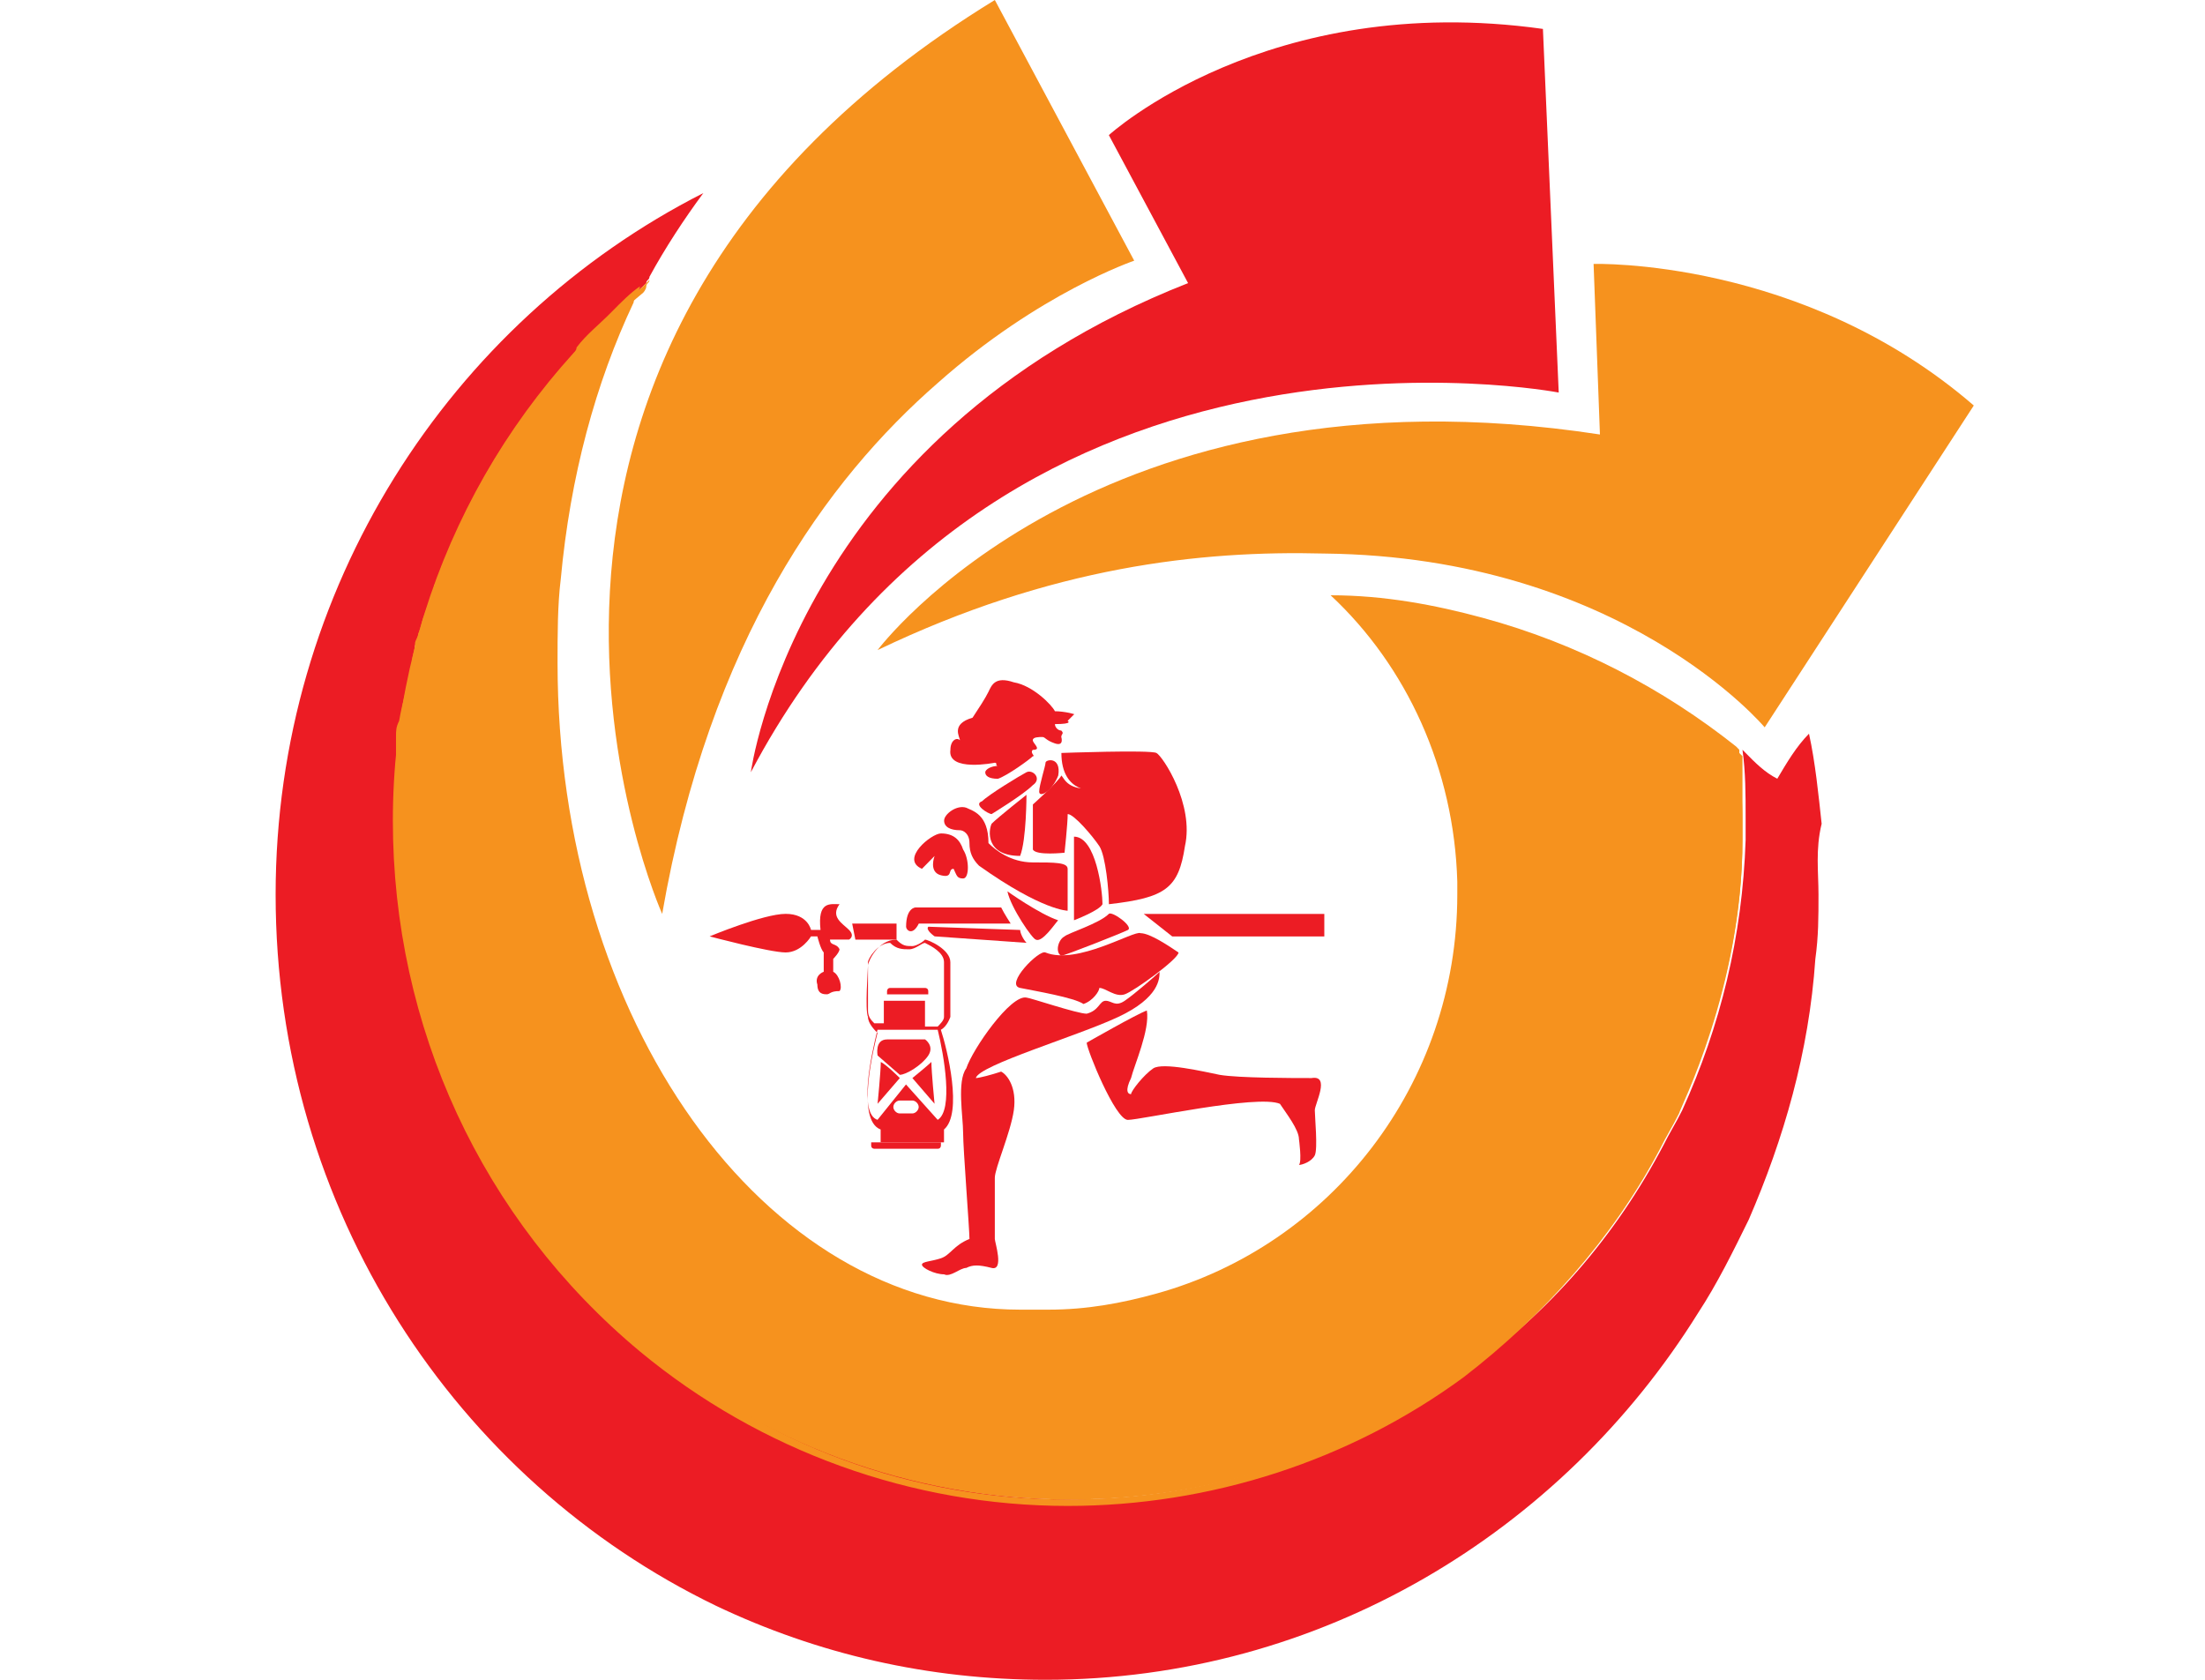 <svg xmlns="http://www.w3.org/2000/svg" width="42" height="32" viewBox="0 0 42 32" fill="none">
<path d="M34.638 17.042C34.638 17.471 34.638 17.839 34.578 18.268C34.457 20.046 33.974 21.701 33.31 23.233C33.009 23.846 32.707 24.459 32.345 25.011C29.75 29.18 25.164 32 19.914 32C17.681 32 15.569 31.509 13.638 30.59C8.69 28.199 5.25 23.049 5.25 17.042C5.25 11.218 8.569 6.13 13.397 3.678C13.034 4.168 12.672 4.72 12.371 5.272C12.371 5.333 12.31 5.333 12.31 5.394C12.129 5.578 11.948 5.701 11.767 5.885C11.526 6.069 11.345 6.314 11.103 6.559C11.043 6.62 10.983 6.682 10.983 6.743C10.922 6.804 10.862 6.865 10.862 6.927L10.621 7.172C10.44 7.356 10.319 7.54 10.198 7.724C9.595 8.521 9.112 9.44 8.69 10.36C8.629 10.482 8.629 10.544 8.569 10.666C8.509 10.789 8.509 10.912 8.448 10.973C8.267 11.095 8.267 11.157 8.267 11.218L8.086 11.77C8.026 11.892 8.026 12.015 7.966 12.137C7.966 12.199 7.905 12.26 7.905 12.321C7.905 12.444 7.845 12.567 7.845 12.689C7.784 12.996 7.664 13.364 7.664 13.731C7.664 13.854 7.664 13.915 7.603 14.038V15.57C7.603 19.616 9.414 23.233 12.31 25.624C14.543 27.463 17.379 28.567 20.457 28.567C23.233 28.567 25.828 27.647 27.94 26.114C29.509 25.011 30.776 23.54 31.681 21.823C31.802 21.578 31.922 21.394 32.043 21.149C32.767 19.555 33.19 17.839 33.25 16V15.57C33.25 15.141 33.25 14.712 33.19 14.283L33.25 14.344C33.431 14.528 33.612 14.712 33.853 14.835C34.035 14.528 34.215 14.222 34.457 13.977C34.578 14.528 34.638 15.141 34.698 15.693C34.578 16.183 34.638 16.613 34.638 17.042Z" fill="#EC1C24"></path>
<path d="M33.189 15.57V15.999C33.189 18.635 32.103 20.842 31.983 21.149C31.862 21.394 31.741 21.578 31.62 21.823C30.715 23.539 29.388 25.011 27.879 26.114C25.767 27.647 23.172 28.566 20.396 28.566C17.319 28.566 14.482 27.463 12.25 25.624C9.353 23.233 7.543 19.616 7.543 15.57V14.037C7.543 13.915 7.543 13.854 7.603 13.731C7.664 13.363 7.784 12.995 7.845 12.627C7.845 12.505 7.905 12.382 7.905 12.26C7.905 12.198 7.965 12.137 7.965 12.076C8.026 11.953 8.026 11.831 8.086 11.708C8.146 11.524 8.207 11.401 8.267 11.217C8.267 11.156 8.327 11.095 8.327 11.034C8.388 10.911 8.388 10.788 8.448 10.727C8.508 10.604 8.508 10.543 8.569 10.421C8.991 9.44 9.474 8.582 10.077 7.785C10.198 7.601 10.379 7.417 10.5 7.233C10.56 7.172 10.62 7.049 10.741 6.988C10.802 6.926 10.802 6.865 10.862 6.804C10.922 6.742 10.982 6.681 10.982 6.62C11.164 6.375 11.405 6.191 11.646 5.946C11.827 5.762 12.008 5.578 12.189 5.455C12.189 5.516 12.129 5.578 12.129 5.578C12.129 5.639 12.069 5.7 12.069 5.762C11.345 7.294 10.862 9.072 10.681 11.034C10.62 11.524 10.62 12.076 10.62 12.627C10.62 19.432 14.543 24.949 19.431 24.949H19.974C20.698 24.949 21.362 24.827 22.026 24.643C25.345 23.723 27.758 20.658 27.758 17.041V16.796C27.698 14.65 26.793 12.689 25.345 11.34C26.37 11.34 27.336 11.524 28.241 11.769C30.052 12.26 31.681 13.118 33.069 14.221L33.129 14.283C33.129 14.712 33.189 15.141 33.189 15.57Z" fill="#F6921E"></path>
<path d="M33.19 15.57V15.999C33.19 18.819 31.983 21.148 31.983 21.209C31.862 21.455 31.741 21.639 31.621 21.884C30.716 23.6 29.388 25.072 27.879 26.236C25.707 27.83 23.052 28.688 20.336 28.688C17.379 28.688 14.483 27.646 12.19 25.746C9.172 23.232 7.483 19.554 7.483 15.631C7.483 11.707 9.233 7.968 12.25 5.455L12.371 5.332C12.371 5.393 12.31 5.393 12.31 5.455C12.31 5.516 12.25 5.577 12.25 5.577C9.293 8.029 7.664 11.707 7.664 15.57C7.664 19.493 9.354 23.11 12.371 25.623C14.543 27.524 17.379 28.566 20.336 28.566C23.052 28.566 25.586 27.707 27.819 26.114C29.328 25.01 30.655 23.478 31.56 21.823C31.681 21.577 31.802 21.393 31.922 21.148C31.922 21.148 33.19 18.757 33.129 15.999V15.57C33.129 15.14 33.129 14.711 33.069 14.344V14.282L33.129 14.344L33.19 14.405V15.57Z" fill="#F6921E"></path>
<path d="M29.69 7.478C29.69 7.478 19.19 5.455 14.302 14.711C14.302 14.711 15.147 8.336 22.63 5.393L21.121 2.574C21.121 2.574 24.139 -0.185 29.389 0.551L29.69 7.478Z" fill="#EC1C24"></path>
<path d="M16.716 12.384C16.716 12.384 20.88 6.806 30.475 8.277L30.354 5.028C30.354 5.028 34.337 4.906 37.596 7.725L33.613 13.856C33.613 13.856 30.897 10.607 25.225 10.545C22.872 10.484 20.035 10.791 16.716 12.384Z" fill="#F6921E"></path>
<path d="M18.948 14.53C18.948 14.53 18.042 14.714 18.103 14.285C18.103 14.101 18.224 14.04 18.284 14.101C18.284 14.04 18.103 13.794 18.525 13.672C18.646 13.488 18.767 13.304 18.827 13.181C18.887 13.059 18.948 12.875 19.31 12.998C19.672 13.059 20.034 13.427 20.094 13.549C20.275 13.549 20.517 13.611 20.456 13.611L20.335 13.733C20.335 13.733 20.456 13.794 20.094 13.794C20.094 13.856 20.154 13.917 20.215 13.917C20.275 13.978 20.215 13.978 20.215 14.04C20.215 14.04 20.275 14.223 20.094 14.162C19.913 14.101 19.913 14.04 19.853 14.04C19.792 14.04 19.672 14.04 19.672 14.101C19.672 14.162 19.853 14.285 19.672 14.285C19.611 14.346 19.732 14.407 19.672 14.407C19.611 14.469 19.189 14.775 19.008 14.836C18.827 14.836 18.767 14.775 18.767 14.714C18.767 14.653 18.887 14.591 19.008 14.591C18.948 14.591 19.008 14.53 18.948 14.53Z" fill="#EC1C24"></path>
<path d="M18.888 15.508C18.828 15.508 18.526 15.324 18.707 15.263C18.828 15.14 19.431 14.773 19.552 14.711C19.673 14.65 19.854 14.834 19.673 14.957C19.492 15.14 18.888 15.508 18.888 15.508Z" fill="#EC1C24"></path>
<path d="M19.794 15.081C19.794 14.958 19.915 14.59 19.915 14.529C19.915 14.467 20.217 14.406 20.157 14.774C20.036 15.081 19.794 15.203 19.794 15.081Z" fill="#EC1C24"></path>
<path d="M20.217 14.344C20.217 14.344 21.906 14.282 22.027 14.344C22.148 14.405 22.751 15.325 22.57 16.121C22.449 16.918 22.208 17.102 21.122 17.225C21.122 16.98 21.061 16.305 20.941 16.121C20.82 15.938 20.458 15.508 20.337 15.508C20.337 15.692 20.277 16.244 20.277 16.244C20.277 16.244 19.734 16.305 19.674 16.183V15.325C19.674 15.325 20.156 14.895 20.217 14.773C20.277 14.834 20.337 15.079 20.88 15.018C20.88 15.079 20.217 15.141 20.217 14.344Z" fill="#EC1C24"></path>
<path d="M19.552 15.141C19.552 15.141 19.009 15.57 18.888 15.692C18.828 15.815 18.767 16.305 19.431 16.305C19.552 15.999 19.552 15.141 19.552 15.141Z" fill="#EC1C24"></path>
<path d="M18.285 15.816C18.104 15.816 17.983 15.755 17.983 15.632C17.983 15.51 18.224 15.326 18.405 15.387C18.526 15.448 18.828 15.51 18.828 16.061C18.948 16.184 19.25 16.429 19.672 16.429C20.095 16.429 20.336 16.429 20.336 16.552V17.349C20.336 17.349 19.854 17.349 18.647 16.491C18.526 16.368 18.466 16.245 18.466 16.061C18.466 15.878 18.345 15.816 18.285 15.816Z" fill="#EC1C24"></path>
<path d="M17.923 15.877C17.742 15.877 17.138 16.367 17.561 16.551L17.802 16.306C17.802 16.306 17.681 16.613 17.923 16.674C18.164 16.735 18.044 16.551 18.164 16.551C18.224 16.674 18.224 16.735 18.345 16.735C18.466 16.735 18.466 16.367 18.345 16.183C18.285 16 18.164 15.877 17.923 15.877Z" fill="#EC1C24"></path>
<path d="M20.457 15.938V17.531C20.457 17.531 20.939 17.348 21 17.225C21 16.98 20.879 15.938 20.457 15.938Z" fill="#EC1C24"></path>
<path d="M19.189 16.98C19.189 16.98 19.793 17.41 20.155 17.532C20.095 17.593 19.853 17.961 19.732 17.9C19.672 17.9 19.25 17.287 19.189 16.98Z" fill="#EC1C24"></path>
<path d="M16.232 17.594H17.077V17.9H16.293L16.232 17.594Z" fill="#EC1C24"></path>
<path d="M25.225 17.41H21.785L22.328 17.839H25.225V17.41Z" fill="#EC1C24"></path>
<path d="M21.12 17.41C21.18 17.349 21.602 17.656 21.482 17.717C21.361 17.778 20.275 18.207 20.215 18.207C20.094 18.146 20.154 17.901 20.275 17.84C20.335 17.778 20.939 17.594 21.12 17.41Z" fill="#EC1C24"></path>
<path d="M19.914 18.145C19.793 18.084 19.13 18.758 19.431 18.82C19.733 18.881 20.457 19.003 20.638 19.126C20.819 19.065 20.94 18.881 20.94 18.82C21.061 18.82 21.242 19.003 21.423 18.942C21.604 18.881 22.448 18.268 22.448 18.145C22.267 18.023 21.905 17.777 21.724 17.777C21.604 17.716 20.517 18.39 19.914 18.145Z" fill="#EC1C24"></path>
<path d="M19.552 19.004C19.612 19.004 20.518 19.311 20.699 19.311C20.94 19.249 20.94 19.065 21.061 19.065C21.181 19.065 21.242 19.188 21.423 19.065C21.604 18.943 22.026 18.575 22.087 18.514C22.087 18.636 22.087 19.004 21.302 19.372C20.518 19.74 18.647 20.291 18.587 20.537C18.647 20.537 18.888 20.475 19.069 20.414C19.19 20.475 19.371 20.721 19.311 21.15C19.25 21.579 18.949 22.253 18.949 22.437V23.602C18.949 23.663 19.13 24.215 18.888 24.154C18.647 24.092 18.526 24.092 18.405 24.154C18.285 24.154 18.104 24.337 17.983 24.276C17.802 24.276 17.561 24.154 17.561 24.092C17.561 24.031 17.742 24.031 17.923 23.97C18.104 23.908 18.164 23.724 18.466 23.602C18.466 23.418 18.345 21.885 18.345 21.579C18.345 21.272 18.224 20.598 18.405 20.353C18.526 19.985 19.25 18.943 19.552 19.004Z" fill="#EC1C24"></path>
<path d="M20.699 19.863C20.699 19.986 21.242 21.334 21.483 21.334C21.725 21.334 23.957 20.844 24.38 21.028C24.501 21.212 24.742 21.518 24.742 21.702C24.742 21.702 24.802 22.131 24.742 22.192C24.802 22.192 24.983 22.131 25.044 22.009C25.104 21.886 25.044 21.273 25.044 21.15C25.044 21.028 25.345 20.476 24.983 20.537C24.621 20.537 23.595 20.537 23.233 20.476C22.932 20.415 22.147 20.231 21.966 20.353C21.785 20.476 21.544 20.783 21.544 20.844C21.483 20.844 21.423 20.783 21.544 20.537C21.604 20.292 21.906 19.618 21.845 19.25C21.664 19.311 20.699 19.863 20.699 19.863Z" fill="#EC1C24"></path>
<path d="M19.432 17.716C19.432 17.777 19.492 17.899 19.553 17.961L17.803 17.838C17.803 17.838 17.622 17.716 17.682 17.654L19.432 17.716Z" fill="#EC1C24"></path>
<path d="M17.501 17.594H19.251C19.251 17.594 19.13 17.41 19.07 17.287H17.44C17.44 17.287 17.259 17.287 17.259 17.655C17.259 17.716 17.38 17.839 17.501 17.594Z" fill="#EC1C24"></path>
<path d="M15.81 17.899H16.172C16.172 17.899 16.293 17.838 16.172 17.715C16.052 17.593 15.81 17.47 15.991 17.225C15.81 17.225 15.569 17.163 15.629 17.715H15.448C15.448 17.715 15.388 17.409 14.965 17.409C14.543 17.409 13.517 17.838 13.517 17.838C13.517 17.838 14.664 18.144 14.965 18.144C15.267 18.144 15.448 17.838 15.448 17.838H15.569C15.569 17.838 15.629 18.083 15.69 18.144V18.512C15.69 18.512 15.508 18.573 15.569 18.757C15.569 18.941 15.69 18.941 15.75 18.941C15.81 18.941 15.81 18.88 15.991 18.88C16.052 18.819 15.991 18.573 15.871 18.512V18.267C15.871 18.267 15.991 18.144 15.991 18.083C15.931 17.96 15.81 18.022 15.81 17.899Z" fill="#EC1C24"></path>
<path d="M17.921 19.617C18.042 19.556 18.102 19.372 18.102 19.372V18.329C18.102 18.084 17.68 17.9 17.619 17.9C17.559 17.962 17.438 18.023 17.378 18.023C17.257 18.023 17.197 18.023 17.076 17.9C16.714 17.9 16.533 18.329 16.533 18.391C16.533 18.452 16.473 19.249 16.533 19.372C16.533 19.494 16.654 19.617 16.714 19.678C16.654 19.923 16.292 21.333 16.774 21.517V21.762H17.981V21.517C18.343 21.211 18.042 19.985 17.921 19.617ZM16.533 18.329C16.533 18.268 16.714 17.962 16.956 17.962C17.076 18.084 17.197 18.084 17.318 18.084C17.438 18.084 17.559 17.962 17.619 17.962C17.74 18.023 17.981 18.146 17.981 18.329V19.372C17.981 19.433 17.921 19.494 17.861 19.556H17.619V19.065H16.835V19.494H16.654C16.593 19.433 16.533 19.372 16.533 19.249V18.329ZM17.378 21.211H17.137C17.076 21.211 17.016 21.149 17.016 21.088C17.016 21.027 17.076 20.965 17.137 20.965H17.378C17.438 20.965 17.499 21.027 17.499 21.088C17.499 21.149 17.438 21.211 17.378 21.211ZM17.861 21.333L17.257 20.659L16.714 21.333C16.352 21.211 16.593 20.107 16.714 19.617H17.861C17.981 20.107 18.162 21.149 17.861 21.333Z" fill="#EC1C24"></path>
<path d="M17.682 20.107C17.802 19.923 17.621 19.801 17.621 19.801H16.897C16.656 19.801 16.716 20.107 16.716 20.107L17.139 20.475C17.259 20.475 17.561 20.291 17.682 20.107Z" fill="#EC1C24"></path>
<path d="M17.379 20.537L17.801 21.027C17.801 21.027 17.741 20.414 17.741 20.23C17.68 20.292 17.379 20.537 17.379 20.537Z" fill="#EC1C24"></path>
<path d="M16.777 20.23C16.777 20.414 16.716 21.027 16.716 21.027L17.139 20.537C17.139 20.537 16.897 20.292 16.777 20.23Z" fill="#EC1C24"></path>
<path d="M17.621 18.943H17.681V18.882C17.681 18.82 17.621 18.82 17.621 18.82H16.957C16.896 18.82 16.896 18.882 16.896 18.882V18.943H16.957H17.621Z" fill="#EC1C24"></path>
<path d="M16.655 21.762H16.594V21.823C16.594 21.884 16.655 21.884 16.655 21.884H17.862C17.922 21.884 17.922 21.823 17.922 21.823V21.762H17.862H16.655Z" fill="#EC1C24"></path>
<path d="M12.613 17.41C12.613 17.41 7.846 6.805 18.949 0L21.604 4.966C21.604 4.966 19.794 5.579 17.863 7.295C15.751 9.134 13.518 12.199 12.613 17.41Z" fill="#F6921E"></path>
</svg>